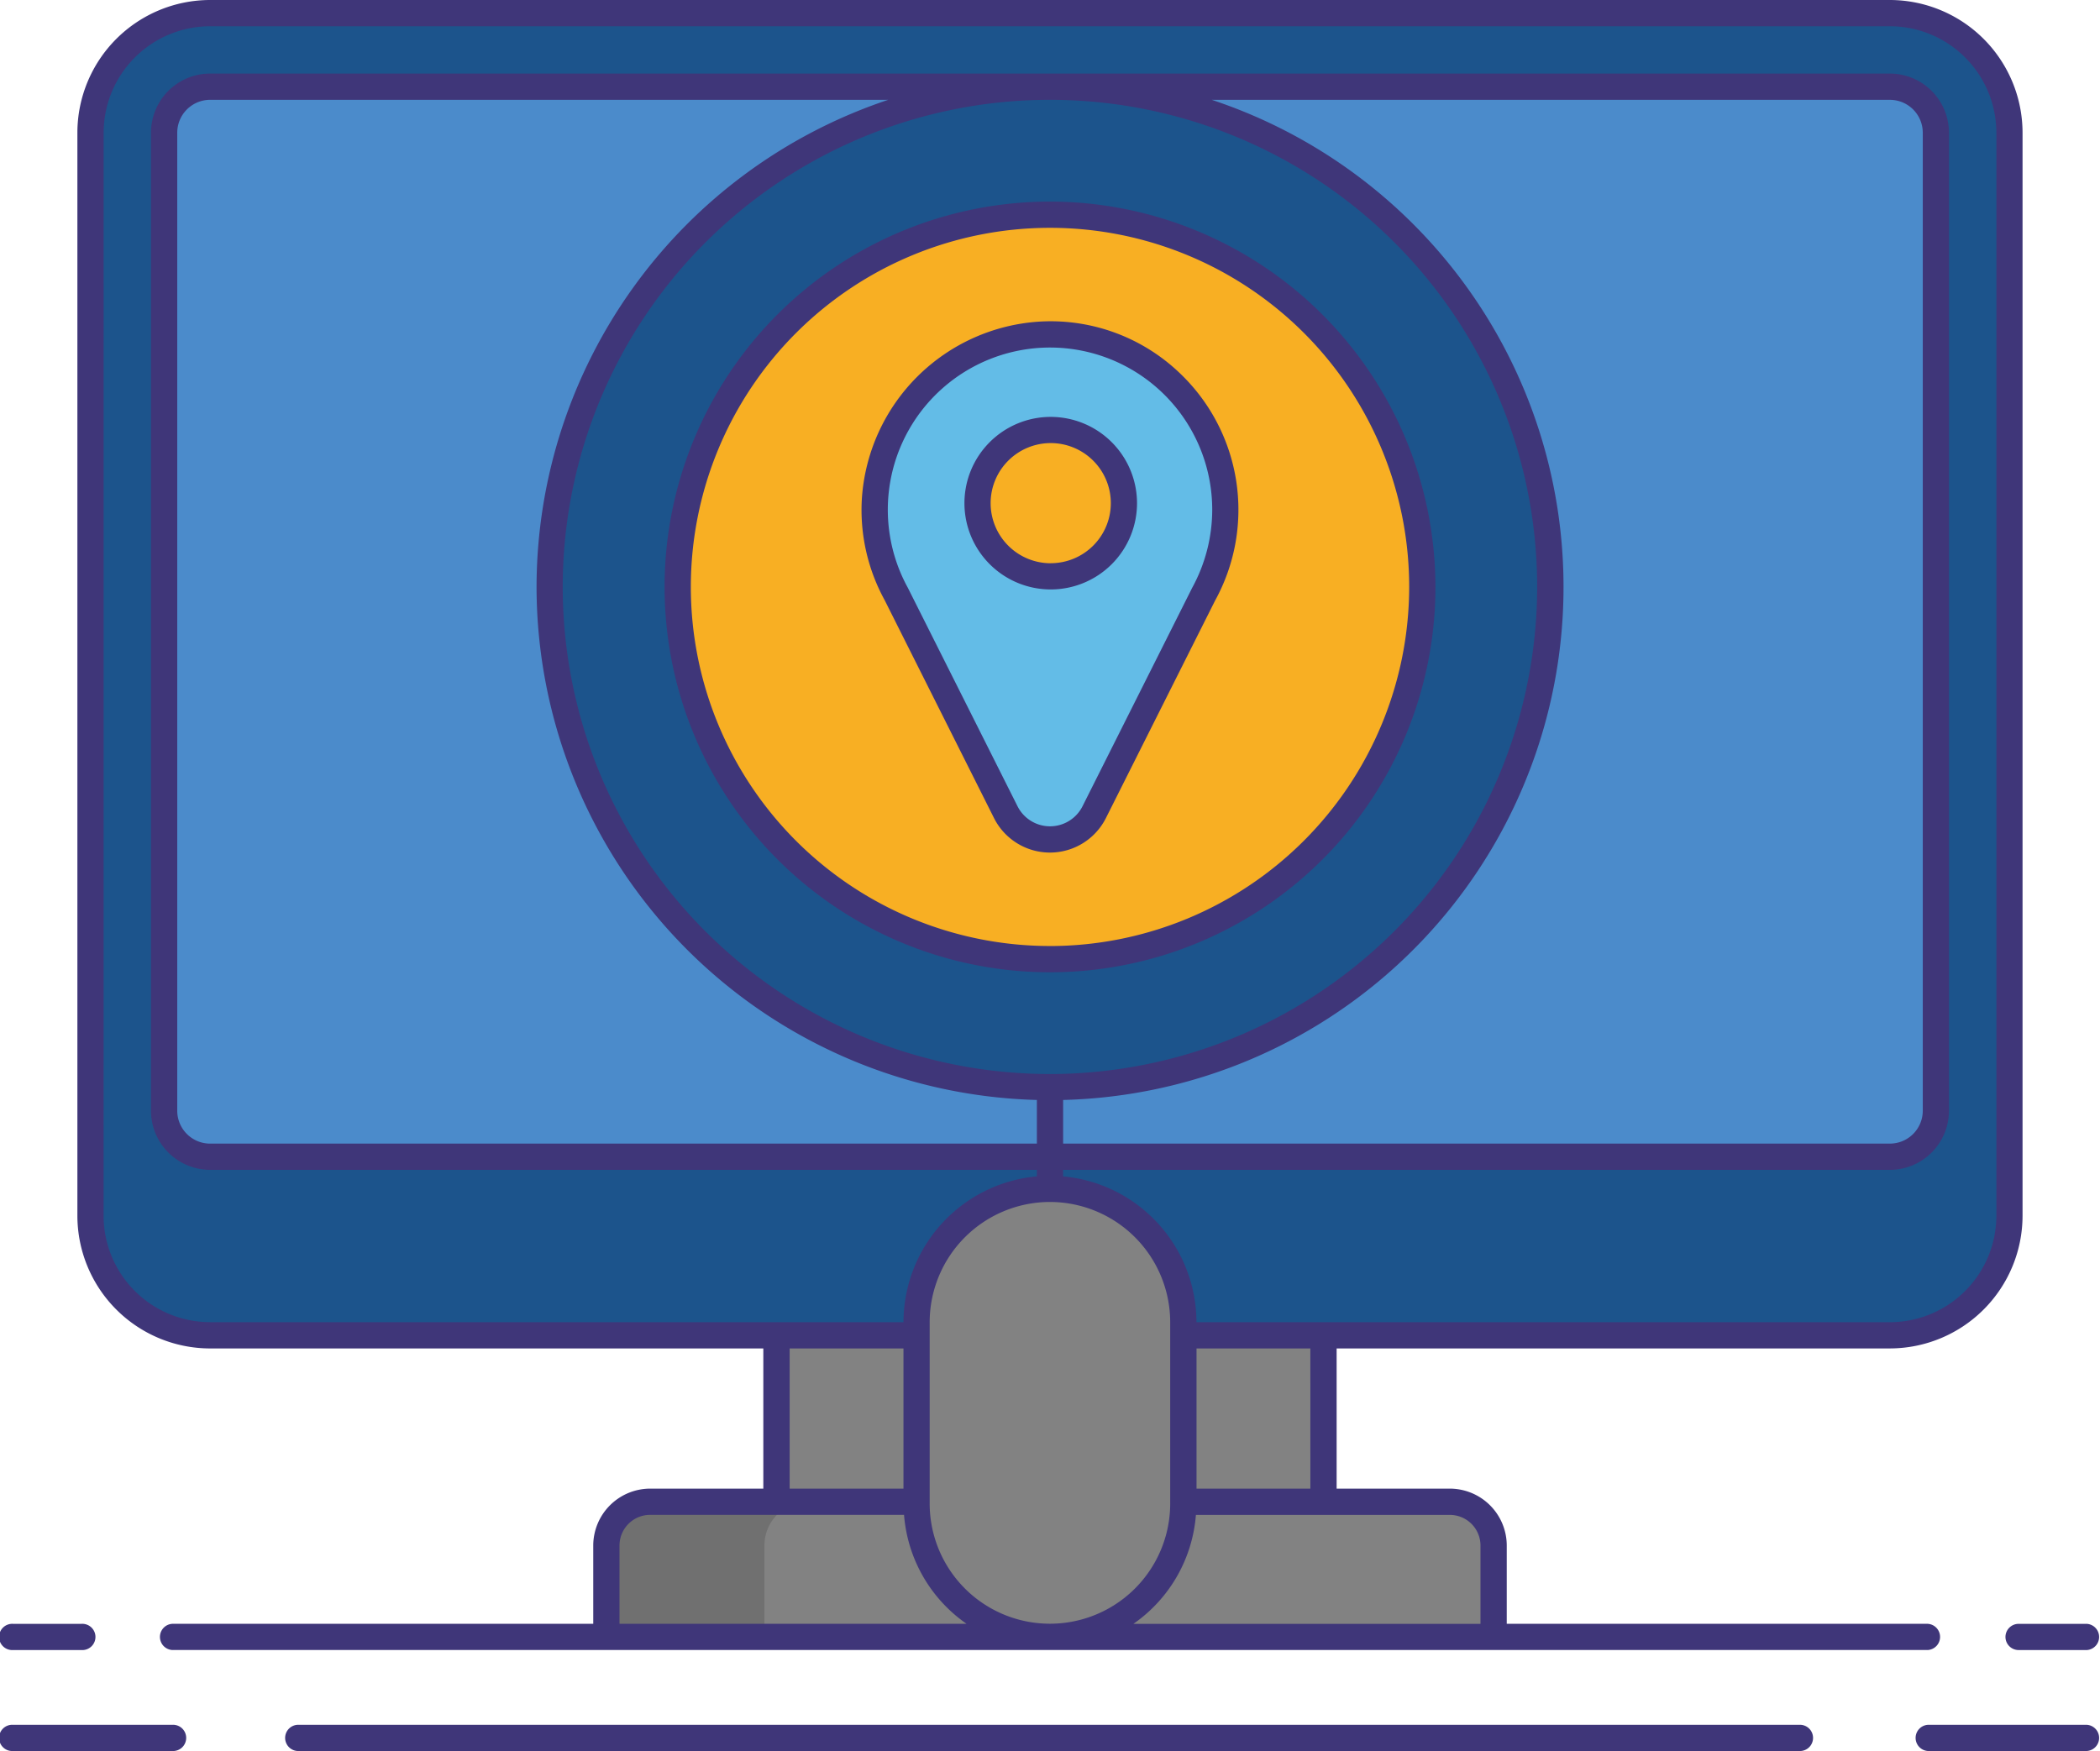 <svg id="ui_1_" data-name="ui (1)" xmlns="http://www.w3.org/2000/svg" width="136.277" height="113.659" viewBox="0 0 136.277 113.659">
  <path id="Path_851" data-name="Path 851" d="M26.131,115.261A7.77,7.77,0,0,1,18.37,107.5V37.2a7.77,7.77,0,0,1,7.761-7.761H135.139A7.77,7.77,0,0,1,142.9,37.2v70.3a7.77,7.77,0,0,1-7.761,7.761Z" transform="translate(-12.496 -28.588)" fill="#1c548c"/>
  <path id="Path_852" data-name="Path 852" d="M141.757,104.318a2.994,2.994,0,0,1-2.985,2.985H29.764a2.994,2.994,0,0,1-2.985-2.985V40.834a2.994,2.994,0,0,1,2.985-2.985H138.772a2.994,2.994,0,0,1,2.985,2.985v63.484Z" transform="translate(-16.129 -32.221)" fill="#4b8bcb"/>
  <g id="Group_5586" data-name="Group 5586" transform="translate(10.65 5.628)">
    <path id="Path_853" data-name="Path 853" d="M37.036,104.318V40.834a2.994,2.994,0,0,1,2.985-2.985H29.764a2.994,2.994,0,0,0-2.985,2.985v63.484a2.994,2.994,0,0,0,2.985,2.985H40.021a3,3,0,0,1-2.985-2.986Z" transform="translate(-26.779 -37.849)" fill="#4b8bcb"/>
  </g>
  <g id="Group_5587" data-name="Group 5587" transform="translate(112.386 5.628)">
    <path id="Path_854" data-name="Path 854" d="M208.891,104.318V40.834a2.994,2.994,0,0,0-2.985-2.985h10.257a2.994,2.994,0,0,1,2.985,2.985v63.484a2.994,2.994,0,0,1-2.985,2.985H205.906a3,3,0,0,0,2.985-2.986Z" transform="translate(-205.906 -37.849)" fill="#4b8bcb"/>
  </g>
  <path id="Path_855" data-name="Path 855" d="M96.752,180.546h35.495v10.8H96.752Z" transform="translate(-46.361 -93.873)" fill="#f8af23"/>
  <g id="Group_5588" data-name="Group 5588" transform="translate(50.391 86.673)">
    <path id="Path_856" data-name="Path 856" d="M96.752,180.546h10.257v10.8H96.752Z" transform="translate(-96.752 -180.546)" fill="#828282"/>
  </g>
  <g id="Group_5589" data-name="Group 5589" transform="translate(75.63 86.673)">
    <path id="Path_857" data-name="Path 857" d="M141.19,180.546h10.257v10.8H141.19Z" transform="translate(-141.19 -180.546)" fill="#828282"/>
  </g>
  <path id="Path_858" data-name="Path 858" d="M134.888,208.339H77.312V202.4a2.84,2.84,0,0,1,2.84-2.84h51.9a2.84,2.84,0,0,1,2.84,2.84Z" transform="translate(-37.962 -102.089)" fill="#828282"/>
  <g id="Group_5590" data-name="Group 5590" transform="translate(39.35 97.475)">
    <path id="Path_859" data-name="Path 859" d="M90.408,199.564H80.152a2.84,2.84,0,0,0-2.84,2.84v5.935H87.569V202.4A2.84,2.84,0,0,1,90.408,199.564Z" transform="translate(-77.312 -199.564)" fill="#707070"/>
  </g>
  <g id="Group_5591" data-name="Group 5591" transform="translate(83.831 97.475)">
    <path id="Path_860" data-name="Path 860" d="M155.629,199.564h10.257a2.84,2.84,0,0,1,2.84,2.84v5.935H158.469V202.4A2.84,2.84,0,0,0,155.629,199.564Z" transform="translate(-155.629 -199.564)" fill="#828282"/>
  </g>
  <g id="Group_5593" data-name="Group 5593" transform="translate(35.67 5.628)">
    <circle id="Ellipse_64" data-name="Ellipse 64" cx="32.469" cy="32.469" r="32.469" fill="#1c548c"/>
    <g id="Group_5592" data-name="Group 5592" transform="translate(8.309 8.309)">
      <circle id="Ellipse_65" data-name="Ellipse 65" cx="24.16" cy="24.16" r="24.16" fill="#f8af23"/>
      <path id="Path_861" data-name="Path 861" d="M121.415,192.89a8.656,8.656,0,0,1-8.656-8.656V172.462a8.656,8.656,0,1,1,17.312,0v11.771A8.656,8.656,0,0,1,121.415,192.89Z" transform="translate(-97.256 -100.577)" fill="#828282"/>
    </g>
  </g>
  <g id="Group_5596" data-name="Group 5596">
    <path id="Path_862" data-name="Path 862" d="M130.723,77.537a11.378,11.378,0,1,0-21.35,5.481l7.1,14.15a3.211,3.211,0,0,0,5.739,0l7.1-14.146A11.319,11.319,0,0,0,130.723,77.537Z" transform="translate(-51.206 -44.453)" fill="#63bce7"/>
    <g id="Group_5595" data-name="Group 5595">
      <circle id="Ellipse_66" data-name="Ellipse 66" cx="4.748" cy="4.748" r="4.748" transform="translate(63.438 27.912)" fill="#f8af23"/>
      <g id="Group_5594" data-name="Group 5594">
        <path id="Path_863" data-name="Path 863" d="M25.483,115.465h35.9v9.1H54.038a3.7,3.7,0,0,0-3.692,3.692v5.083H23.021a.852.852,0,0,0,0,1.7H136.953a.852.852,0,0,0,0-1.7H109.627v-5.083a3.7,3.7,0,0,0-3.692-3.692H98.587v-9.1h35.9a8.623,8.623,0,0,0,8.612-8.612v-70.3a8.623,8.623,0,0,0-8.612-8.613H25.483a8.623,8.623,0,0,0-8.613,8.613v70.3a8.623,8.623,0,0,0,8.613,8.613Zm37.608,0h7.387v9.1H63.091ZM52.05,133.338v-5.083a1.99,1.99,0,0,1,1.988-1.988H70.515a9.5,9.5,0,0,0,4.055,7.071Zm27.937-27.38a7.813,7.813,0,0,1,7.8,7.8v11.771a7.8,7.8,0,0,1-15.609,0V113.762A7.813,7.813,0,0,1,79.987,105.958Zm27.936,22.3v5.083H85.4a9.5,9.5,0,0,0,4.055-7.071h16.477A1.991,1.991,0,0,1,107.923,128.254Zm-11.04-3.692H89.495v-9.1h7.387ZM18.574,36.553a6.917,6.917,0,0,1,6.909-6.909H134.491a6.917,6.917,0,0,1,6.909,6.909v70.3a6.917,6.917,0,0,1-6.909,6.909h-45a9.517,9.517,0,0,0-8.656-9.464v-.423h53.652a3.841,3.841,0,0,0,3.837-3.837V36.552a3.841,3.841,0,0,0-3.837-3.837H25.483a3.841,3.841,0,0,0-3.837,3.837v63.484a3.841,3.841,0,0,0,3.837,3.837H79.135v.423a9.517,9.517,0,0,0-8.656,9.464h-45a6.917,6.917,0,0,1-6.909-6.909Zm61.413,61.1A31.617,31.617,0,1,1,111.6,66.037,31.653,31.653,0,0,1,79.987,97.654ZM46.667,66.037a33.353,33.353,0,0,0,32.468,33.3v2.834H25.483a2.136,2.136,0,0,1-2.133-2.133V36.552a2.136,2.136,0,0,1,2.133-2.133H69.49A33.373,33.373,0,0,0,46.667,66.037Zm34.172,33.3A33.31,33.31,0,0,0,90.484,34.42h44.007a2.135,2.135,0,0,1,2.133,2.133v63.484a2.135,2.135,0,0,1-2.133,2.133H80.839Z" transform="translate(-11.848 -27.94)" fill="#3f3679"/>
        <path id="Path_864" data-name="Path 864" d="M19.2,225.06H8.88a.852.852,0,1,0,0,1.7H19.2a.852.852,0,1,0,0-1.7Z" transform="translate(-8.028 -113.105)" fill="#3f3679"/>
        <path id="Path_865" data-name="Path 865" d="M237.973,225.06H227.652a.852.852,0,0,0,0,1.7h10.321a.852.852,0,0,0,0-1.7Z" transform="translate(-102.547 -113.105)" fill="#3f3679"/>
        <path id="Path_866" data-name="Path 866" d="M139.011,225.06H41.563a.852.852,0,1,0,0,1.7h97.448a.852.852,0,0,0,0-1.7Z" transform="translate(-22.149 -113.105)" fill="#3f3679"/>
        <path id="Path_867" data-name="Path 867" d="M8.88,215.218h4.432a.852.852,0,1,0,0-1.7H8.88a.852.852,0,1,0,0,1.7Z" transform="translate(-8.028 -108.116)" fill="#3f3679"/>
        <path id="Path_868" data-name="Path 868" d="M237.169,214.366a.852.852,0,0,0,.852.852h4.432a.852.852,0,0,0,0-1.7h-4.432A.852.852,0,0,0,237.169,214.366Z" transform="translate(-107.027 -108.116)" fill="#3f3679"/>
        <path id="Path_869" data-name="Path 869" d="M108.974,50.979a25.012,25.012,0,1,0,25.012,25.012A25.04,25.04,0,0,0,108.974,50.979Zm0,48.319a23.308,23.308,0,1,1,23.308-23.308A23.334,23.334,0,0,1,108.974,99.3Z" transform="translate(-40.835 -37.894)" fill="#3f3679"/>
        <path id="Path_870" data-name="Path 870" d="M118.137,64.672a12.324,12.324,0,0,0-11.651,11.535,12.171,12.171,0,0,0,1.477,6.545l7.1,14.151a4.063,4.063,0,0,0,7.262,0l7.085-14.117a12.235,12.235,0,0,0-2.264-14.736A12.11,12.11,0,0,0,118.137,64.672Zm9.769,17.32-7.1,14.146a2.359,2.359,0,0,1-4.216,0l-7.118-14.18a10.528,10.528,0,0,1,8.742-15.585c.164-.007.325-.011.488-.011a10.527,10.527,0,0,1,10.522,10.526,10.583,10.583,0,0,1-1.318,5.1Z" transform="translate(-50.558 -43.804)" fill="#3f3679"/>
        <path id="Path_871" data-name="Path 871" d="M123.823,75.585a5.6,5.6,0,1,0,5.6,5.6A5.606,5.606,0,0,0,123.823,75.585Zm0,9.5a3.9,3.9,0,1,1,3.9-3.9A3.9,3.9,0,0,1,123.823,85.082Z" transform="translate(-55.637 -48.525)" fill="#3f3679"/>
      </g>
    </g>
  </g>
</svg>
